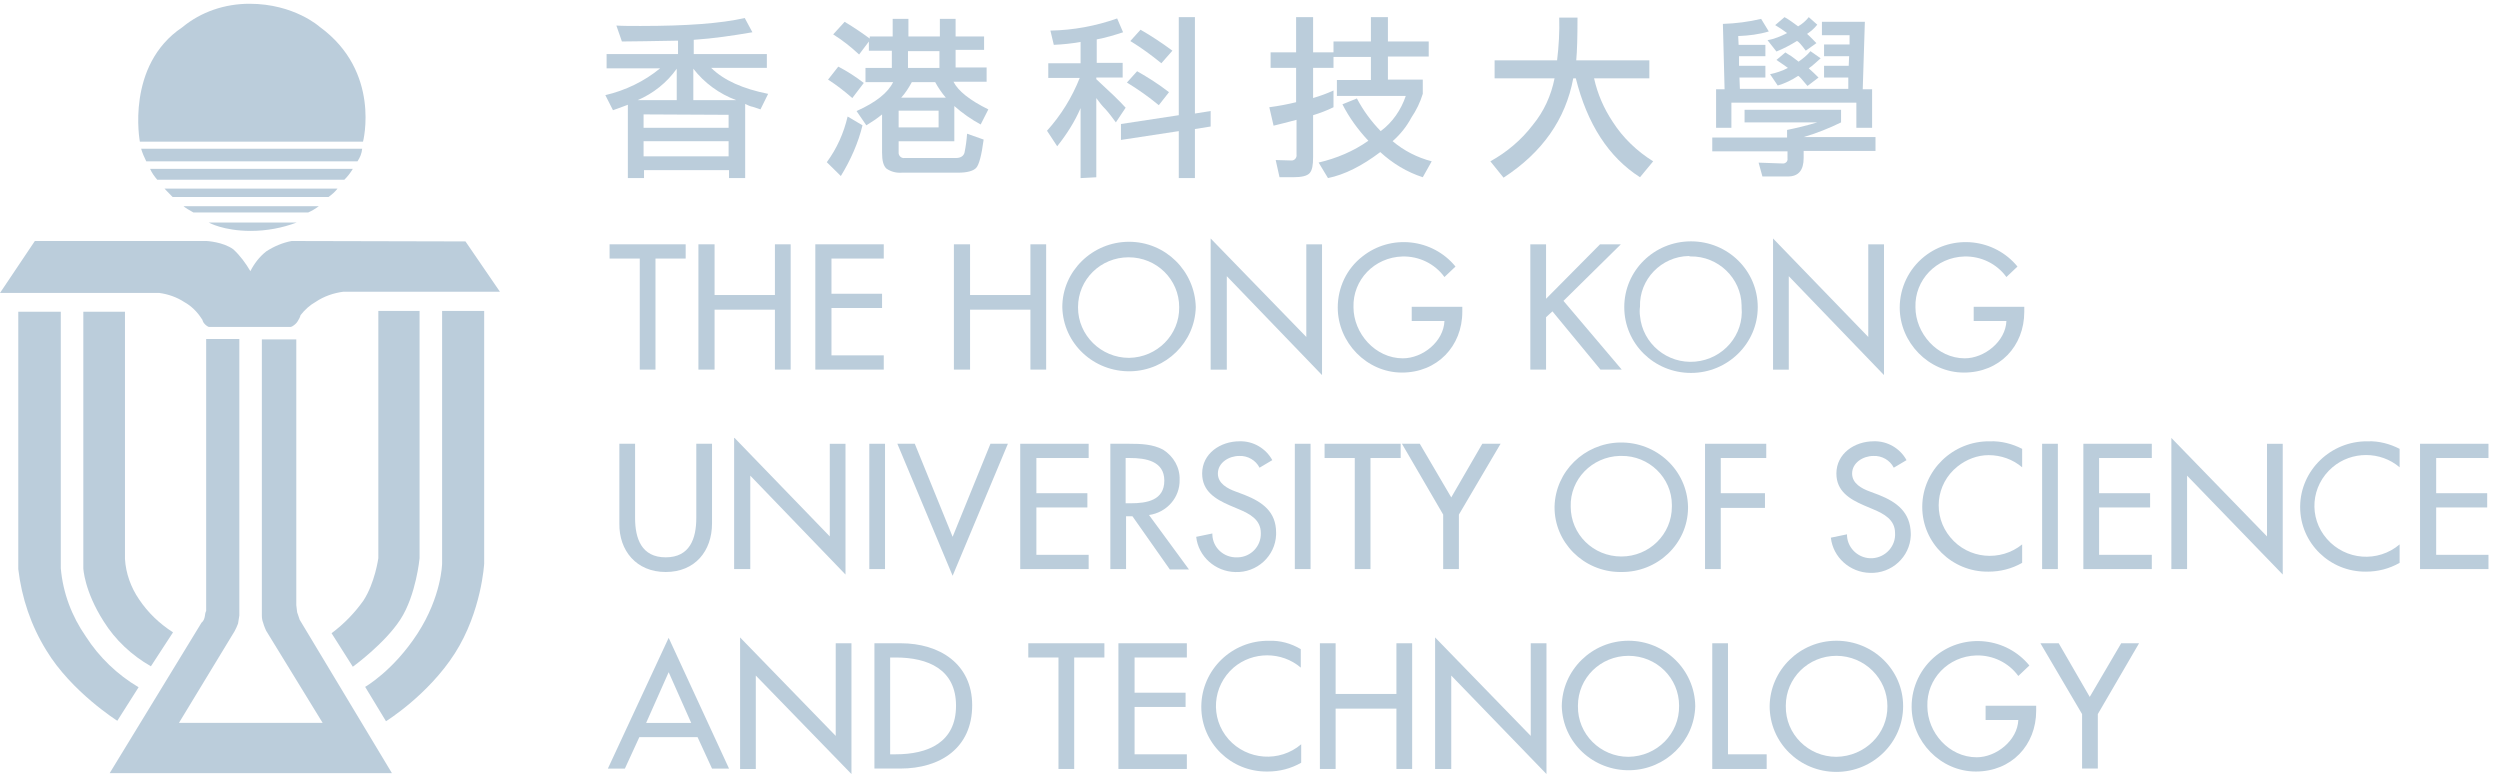 <svg width="180" height="56" viewBox="0 0 180 56" fill="none" xmlns="http://www.w3.org/2000/svg">
<path d="M26.077 10.709H10.161C10.253 11.011 10.376 11.312 10.529 11.614H25.74C25.924 11.343 26.046 11.041 26.077 10.709Z" fill="#BBCDDB"/>
<path d="M25.404 12.158H10.804C10.927 12.43 11.11 12.701 11.325 12.943H24.791C25.036 12.701 25.22 12.46 25.404 12.158Z" fill="#BBCDDB"/>
<path d="M24.302 13.578H11.845C11.845 13.578 12.151 13.91 12.426 14.182H23.659C23.904 14.001 24.118 13.819 24.302 13.578Z" fill="#BBCDDB"/>
<path d="M22.955 14.846H13.222C13.222 14.846 13.222 14.906 13.926 15.298H22.19C22.465 15.178 22.71 15.027 22.955 14.846Z" fill="#BBCDDB"/>
<path d="M21.363 16.021H15.028C15.028 16.021 16.069 16.625 18.058 16.625C19.19 16.625 20.323 16.414 21.363 16.021Z" fill="#BBCDDB"/>
<path d="M20.996 17.352C20.353 17.472 19.71 17.744 19.16 18.106C18.67 18.498 18.303 18.981 18.027 19.524C17.691 18.951 17.293 18.408 16.803 17.955C16.068 17.412 14.875 17.352 14.875 17.352H2.51L0 21.093H11.477C12.12 21.183 12.732 21.395 13.283 21.757C13.773 22.028 14.201 22.451 14.508 22.933C14.63 23.084 14.538 23.024 14.661 23.235C14.752 23.356 14.875 23.477 15.028 23.537H20.904C20.904 23.537 20.874 23.567 21.027 23.507C21.18 23.416 21.333 23.296 21.424 23.145C21.516 22.994 21.608 22.843 21.639 22.692C21.945 22.3 22.312 21.968 22.741 21.727C23.322 21.334 24.026 21.093 24.73 21.003H35.993L33.514 17.382L20.996 17.352Z" fill="#BBCDDB"/>
<path d="M5.999 22.447V40.913C5.999 40.913 6.06 42.542 7.468 44.745C8.294 46.072 9.488 47.189 10.865 47.973L12.457 45.529C11.477 44.896 10.651 44.111 10.008 43.146C9.427 42.301 9.059 41.275 8.998 40.249V22.447H5.999Z" fill="#BBCDDB"/>
<path d="M28.831 44.596C29.964 42.846 30.209 40.191 30.209 40.191V22.389H27.24V40.191C27.24 40.191 26.995 41.971 26.169 43.238C25.526 44.143 24.761 44.928 23.873 45.592L25.403 48.005C25.403 48.005 27.699 46.346 28.831 44.596Z" fill="#BBCDDB"/>
<path d="M9.978 49.482C8.447 48.577 7.131 47.31 6.183 45.831C5.173 44.383 4.53 42.693 4.377 40.913V22.447H1.316V40.973C1.561 43.055 2.234 45.047 3.336 46.827C5.142 49.814 8.447 51.896 8.447 51.896L9.978 49.482Z" fill="#BBCDDB"/>
<path d="M21.394 44.081L21.333 43.568V24.438H18.854V44.322C18.854 44.503 18.884 44.684 18.945 44.835C19.007 45.077 19.16 45.408 19.16 45.408L23.23 52.046H12.885L16.895 45.439C16.987 45.258 17.078 45.077 17.14 44.895C17.17 44.714 17.201 44.503 17.232 44.322V24.408H14.844V43.99C14.844 43.99 14.783 44.051 14.752 44.352C14.722 44.533 14.661 44.714 14.508 44.835L7.896 55.667H28.219L21.578 44.624L21.394 44.081Z" fill="#BBCDDB"/>
<path d="M31.831 40.583C31.831 40.583 31.8 42.936 30.056 45.622C28.311 48.307 26.291 49.454 26.291 49.454L27.791 51.928C27.791 51.928 30.821 50.057 32.749 47.04C34.677 44.023 34.861 40.583 34.861 40.583V22.389H31.831V40.583Z" fill="#BBCDDB"/>
<path d="M26.138 10.198C26.138 10.198 27.454 5.159 23.016 1.931C23.016 1.931 21.18 0.271 17.966 0.271C16.191 0.271 14.477 0.845 13.13 1.961C9.029 4.707 10.07 10.198 10.07 10.198H26.138Z" fill="#BBCDDB"/>
<path d="M44.134 7.935C44.624 7.754 44.991 7.633 45.206 7.543V12.823H46.369V12.25H52.49V12.823H53.653V7.482C53.837 7.573 54.02 7.663 54.204 7.693C54.388 7.754 54.571 7.814 54.755 7.875L55.306 6.758C53.5 6.396 52.123 5.793 51.205 4.887H55.214V3.892H49.95V2.866C51.358 2.775 52.765 2.564 54.173 2.323L53.622 1.297C51.908 1.689 49.429 1.87 46.124 1.87C45.42 1.87 44.838 1.87 44.379 1.84L44.777 2.987C45.603 2.987 46.95 2.956 48.817 2.926V3.892H43.675V4.918H47.532C46.399 5.853 45.022 6.517 43.584 6.849L44.134 7.935ZM52.459 11.254H46.338V10.168H52.459V11.254ZM49.919 4.948C50.715 5.974 51.786 6.758 53.01 7.211H49.919V4.948ZM52.459 8.267V9.202H46.338V8.237L52.459 8.267ZM48.725 4.948V7.211H45.91C47.042 6.728 48.021 5.943 48.725 4.948Z" fill="#BBCDDB"/>
<path d="M62.192 5.974C61.611 5.521 60.999 5.129 60.356 4.797L59.621 5.732C60.233 6.124 60.815 6.577 61.366 7.06L62.192 5.974Z" fill="#BBCDDB"/>
<path d="M62.1 9.022L61.029 8.389C60.754 9.565 60.264 10.682 59.529 11.678L60.54 12.673C61.243 11.527 61.794 10.29 62.1 9.022Z" fill="#BBCDDB"/>
<path d="M62.559 2.989V3.652H64.212V4.89H62.315V5.915H64.304C63.937 6.67 63.08 7.364 61.672 7.997L62.376 9.023C62.774 8.782 63.141 8.54 63.508 8.239V10.985C63.508 11.558 63.6 11.92 63.814 12.131C64.151 12.372 64.549 12.463 64.947 12.433H68.987C69.63 12.433 70.058 12.312 70.272 12.101C70.487 11.89 70.67 11.196 70.823 10.049L69.63 9.627C69.599 10.079 69.538 10.532 69.446 10.985C69.385 11.226 69.171 11.377 68.834 11.377H65.13C64.916 11.407 64.733 11.256 64.702 11.045C64.702 11.015 64.702 10.985 64.702 10.954V10.17H68.711V7.635C69.293 8.148 69.936 8.601 70.609 8.963L71.16 7.877C69.813 7.213 68.987 6.549 68.65 5.885H71.037V4.859H68.803V3.592H70.854V2.627H68.803V1.359H67.671V2.627H65.406V1.359H64.273V2.627H62.621V2.777C62.131 2.415 61.519 1.993 60.815 1.571L59.989 2.476C60.662 2.898 61.274 3.381 61.855 3.924L62.559 2.989ZM65.375 3.683H67.64V4.89H65.375V3.683ZM65.651 5.915H67.334C67.548 6.308 67.793 6.67 68.099 7.032H64.886C65.192 6.7 65.436 6.308 65.651 5.915ZM64.702 7.967H67.579V9.174H64.702V7.967Z" fill="#BBCDDB"/>
<path d="M76.118 10.531C76.792 9.686 77.373 8.781 77.802 7.785V12.824L78.934 12.764V7.061C79.148 7.363 79.363 7.634 79.608 7.876C79.852 8.147 80.097 8.479 80.342 8.811L81.046 7.755C80.587 7.242 79.883 6.578 78.934 5.703V5.582H80.832V4.526H78.965V2.837C79.608 2.716 80.22 2.535 80.862 2.324L80.434 1.328C78.903 1.871 77.281 2.173 75.629 2.203L75.874 3.229C76.516 3.199 77.159 3.138 77.802 3.018V4.557H75.476V5.613H77.74C77.19 7.001 76.394 8.298 75.384 9.414L76.118 10.531Z" fill="#BBCDDB"/>
<path d="M80.709 10.075L84.872 9.441V12.821H86.035V9.29L87.167 9.109V7.993L86.035 8.174V1.234H84.872V8.295L80.709 8.928V10.075Z" fill="#BBCDDB"/>
<path d="M84.413 3.649C83.678 3.106 82.913 2.593 82.117 2.141L81.383 2.955C82.178 3.438 82.913 3.981 83.617 4.554L84.413 3.649Z" fill="#BBCDDB"/>
<path d="M84.168 6.638C83.433 6.064 82.668 5.582 81.872 5.129L81.138 5.944C81.933 6.426 82.699 6.969 83.433 7.573L84.168 6.638Z" fill="#BBCDDB"/>
<path d="M91.391 7.721L91.697 9.049C92.095 8.959 92.646 8.808 93.35 8.627V11.131C93.38 11.312 93.258 11.523 93.044 11.553C93.013 11.553 92.952 11.553 92.921 11.553L91.85 11.523L92.125 12.76H93.105C93.717 12.76 94.115 12.67 94.299 12.459C94.482 12.247 94.543 11.885 94.543 11.312V8.295C95.033 8.144 95.523 7.963 96.012 7.721V6.515C95.553 6.726 95.064 6.907 94.543 7.058V4.885H96.012V4.101H98.706V5.76H96.257V6.907H101.216C100.879 7.903 100.267 8.808 99.41 9.441C98.736 8.747 98.155 7.963 97.696 7.088L96.655 7.51C97.145 8.476 97.788 9.351 98.522 10.135C97.451 10.89 96.227 11.403 94.941 11.704L95.615 12.821C96.808 12.579 98.063 11.946 99.379 10.95C100.267 11.765 101.307 12.398 102.44 12.76L103.083 11.614C102.042 11.342 101.093 10.86 100.267 10.165C100.818 9.683 101.277 9.109 101.613 8.476C101.981 7.933 102.256 7.359 102.44 6.756V5.73H99.93V4.071H102.868V2.984H99.93V1.234H98.706V2.984H96.012V3.769H94.543V1.234H93.319V3.769H91.483V4.885H93.319V7.359C92.707 7.51 92.064 7.631 91.391 7.721Z" fill="#BBCDDB"/>
<path d="M107.306 11.615L108.255 12.792C111.04 10.981 112.723 8.598 113.274 5.641H113.458C114.284 8.929 115.815 11.313 118.08 12.761L119.028 11.615C117.865 10.891 116.855 9.925 116.121 8.779C115.478 7.813 115.019 6.757 114.774 5.641H118.753V4.343H113.489C113.55 3.71 113.58 2.684 113.58 1.266H112.264C112.295 2.292 112.234 3.317 112.111 4.343H107.612V5.641H111.928C111.683 6.878 111.163 8.024 110.367 8.99C109.54 10.076 108.5 10.951 107.306 11.615Z" fill="#BBCDDB"/>
<path d="M128.7 11.408C128.731 11.589 128.608 11.74 128.425 11.77C128.394 11.77 128.363 11.77 128.333 11.77L126.619 11.71L126.894 12.706H128.731C129.496 12.706 129.863 12.253 129.863 11.378V10.865H135.036V9.869H129.863C130.781 9.598 131.699 9.236 132.556 8.813V7.908H125.609V8.813H130.842C130.139 9.025 129.404 9.206 128.669 9.356V9.9H123.283V10.895H128.7V11.408Z" fill="#BBCDDB"/>
<path d="M124.66 7.394H133.658V9.204H134.791V6.428H134.117L134.27 1.571H131.179V2.536H133.169V3.2H131.332V4.045H133.138L133.107 4.739H131.332V5.584H133.077V6.398H125.272L125.241 5.584H127.108V4.739H125.211V4.045H127.108V3.23H125.18L125.15 2.596C125.915 2.566 126.649 2.476 127.353 2.265L126.802 1.359C125.915 1.571 124.966 1.691 124.048 1.721L124.17 6.428H123.558V9.204H124.66V7.394Z" fill="#BBCDDB"/>
<path d="M127.262 2.894L127.904 3.709C128.425 3.497 128.884 3.256 129.374 2.954C129.465 2.954 129.68 3.196 130.016 3.648L130.781 3.105C130.506 2.834 130.292 2.592 130.108 2.441C130.384 2.26 130.628 2.049 130.843 1.777L130.231 1.234C130.016 1.506 129.771 1.717 129.465 1.898C129.129 1.657 128.823 1.415 128.486 1.234L127.813 1.808C128.119 1.989 128.394 2.17 128.67 2.381C128.211 2.622 127.751 2.803 127.262 2.894Z" fill="#BBCDDB"/>
<path d="M130.353 3.684C130.108 3.985 129.802 4.227 129.496 4.438C129.312 4.287 129.129 4.166 128.976 4.046C128.853 3.985 128.7 3.865 128.547 3.774L127.904 4.317C128.302 4.589 128.578 4.77 128.731 4.891C128.333 5.102 127.874 5.253 127.445 5.343L127.996 6.158C128.517 6.007 129.006 5.766 129.465 5.464C129.527 5.464 129.741 5.705 130.139 6.188L130.934 5.584C130.69 5.343 130.475 5.132 130.23 4.921C130.537 4.709 130.812 4.438 131.087 4.197L130.353 3.684Z" fill="#BBCDDB"/>
<path d="M47.195 26.611V18.616H49.368V17.59H43.89V18.616H46.063V26.611H47.195Z" fill="#BBCDDB"/>
<path d="M51.449 17.59H50.286V26.611H51.449V22.297H55.795V26.611H56.928V17.59H55.795V21.241H51.449V17.59Z" fill="#BBCDDB"/>
<path d="M63.631 25.586H59.866V22.176H63.508V21.15H59.866V18.616H63.631V17.59H58.703V26.611H63.631V25.586Z" fill="#BBCDDB"/>
<path d="M69.844 17.59H68.681V26.611H69.844V22.297H74.19V26.611H75.323V17.59H74.19V21.241H69.844V17.59Z" fill="#BBCDDB"/>
<path d="M81.291 17.408C78.659 17.408 76.486 19.52 76.486 22.115C76.547 24.74 78.751 26.792 81.413 26.732C83.954 26.671 86.035 24.65 86.096 22.115C86.035 19.52 83.923 17.408 81.291 17.408ZM81.291 25.766C79.271 25.766 77.618 24.137 77.618 22.145V22.115C77.618 20.124 79.24 18.525 81.26 18.525C83.28 18.525 84.902 20.124 84.902 22.115C84.933 24.107 83.311 25.736 81.291 25.766Z" fill="#BBCDDB"/>
<path d="M88.33 19.886L95.186 27.006V17.592H94.054V24.261L87.167 17.17V26.614H88.33V19.886Z" fill="#BBCDDB"/>
<path d="M96.318 22.148C96.318 24.653 98.4 26.825 100.94 26.825C103.48 26.825 105.286 24.924 105.286 22.45V22.088H101.644V23.114H104.001C103.939 24.592 102.44 25.799 101.001 25.799C99.012 25.799 97.451 23.989 97.451 22.118C97.39 20.157 98.951 18.527 100.971 18.467C102.164 18.437 103.297 18.98 104.001 19.946L104.796 19.191C103.144 17.17 100.144 16.838 98.094 18.467C96.961 19.342 96.318 20.7 96.318 22.148Z" fill="#BBCDDB"/>
<path d="M116.764 26.611L112.57 21.663L116.702 17.59H115.203L111.316 21.512V17.59H110.183V26.611H111.316V22.84L111.775 22.418L115.233 26.611H116.764Z" fill="#BBCDDB"/>
<path d="M116.947 22.114C116.947 24.739 119.09 26.851 121.752 26.851C124.385 26.851 126.558 24.739 126.558 22.114C126.558 19.489 124.415 17.377 121.752 17.377C119.09 17.377 116.947 19.489 116.947 22.114ZM121.722 18.463C123.711 18.433 125.364 20.032 125.395 21.993C125.395 22.023 125.395 22.084 125.395 22.114C125.578 24.105 124.079 25.855 122.059 26.037C120.039 26.218 118.263 24.739 118.08 22.748C118.049 22.537 118.049 22.295 118.08 22.084C118.018 20.123 119.61 18.463 121.599 18.433C121.661 18.463 121.691 18.463 121.722 18.463Z" fill="#BBCDDB"/>
<path d="M134.515 24.261L127.659 17.17V26.614H128.792V19.886L135.648 27.006V17.592H134.515V24.261Z" fill="#BBCDDB"/>
<path d="M141.402 26.825C143.973 26.825 145.748 24.924 145.748 22.45V22.088H142.106V23.114H144.462C144.401 24.592 142.871 25.799 141.463 25.799C139.473 25.799 137.912 23.989 137.912 22.118C137.851 20.157 139.412 18.527 141.432 18.467C142.626 18.437 143.758 18.98 144.462 19.946L145.258 19.191C143.605 17.17 140.606 16.838 138.555 18.467C137.423 19.372 136.78 20.73 136.78 22.148C136.78 24.653 138.861 26.825 141.402 26.825Z" fill="#BBCDDB"/>
<path d="M47.93 41.184C50.041 41.184 51.266 39.675 51.266 37.684V31.951H50.133V37.292C50.133 38.77 49.674 40.128 47.93 40.128C46.185 40.128 45.726 38.77 45.726 37.292V31.951H44.594V37.684C44.563 39.645 45.818 41.184 47.93 41.184Z" fill="#BBCDDB"/>
<path d="M54.02 34.247L60.876 41.367V31.954H59.744V38.622L52.888 31.531H52.857V40.975H54.02V34.247Z" fill="#BBCDDB"/>
<path d="M63.722 31.951H62.59V40.973H63.722V31.951Z" fill="#BBCDDB"/>
<path d="M68.589 38.65L65.865 31.951H64.61L68.589 41.456L72.568 31.951H71.313L68.589 38.65Z" fill="#BBCDDB"/>
<path d="M78.383 39.947H74.619V36.537H78.291V35.511H74.619V32.977H78.383V31.951H73.456V40.973H78.383V39.947Z" fill="#BBCDDB"/>
<path d="M84.933 34.546C84.963 33.671 84.504 32.856 83.739 32.374C83.005 31.981 82.148 31.951 81.321 31.951H79.944V40.973H81.076V37.171H81.536L84.229 41.003H85.606L82.729 37.081C84.015 36.9 84.963 35.813 84.933 34.546ZM81.413 36.236H81.046V32.977H81.352C82.484 32.977 83.831 33.188 83.831 34.606C83.831 36.025 82.576 36.236 81.413 36.236Z" fill="#BBCDDB"/>
<path d="M89.065 40.13C88.116 40.161 87.32 39.437 87.29 38.501C87.29 38.471 87.29 38.441 87.29 38.411L86.126 38.652C86.279 40.07 87.504 41.156 88.942 41.187C90.503 41.247 91.819 40.04 91.88 38.501C91.88 38.441 91.88 38.411 91.88 38.35C91.88 36.842 90.901 36.148 89.616 35.635L88.973 35.393C88.391 35.182 87.687 34.82 87.687 34.096C87.687 33.312 88.483 32.829 89.218 32.829C89.83 32.799 90.411 33.13 90.687 33.674L91.605 33.13C91.146 32.286 90.228 31.742 89.248 31.773C87.871 31.773 86.555 32.648 86.555 34.096C86.555 35.363 87.504 35.937 88.544 36.389L89.187 36.661C89.983 36.993 90.779 37.415 90.779 38.38C90.809 39.316 90.075 40.1 89.126 40.13C89.095 40.13 89.095 40.13 89.065 40.13Z" fill="#BBCDDB"/>
<path d="M94.36 31.951H93.227V40.973H94.36V31.951Z" fill="#BBCDDB"/>
<path d="M98.675 40.973V32.977H100.848V31.951H95.37V32.977H97.543V40.973H98.675Z" fill="#BBCDDB"/>
<path d="M102.225 31.951H100.94L103.909 37.05V40.973H105.041V37.05L108.041 31.951H106.725L104.49 35.813L102.225 31.951Z" fill="#BBCDDB"/>
<path d="M116.733 41.184C119.335 41.214 121.508 39.163 121.538 36.598C121.538 36.568 121.538 36.537 121.538 36.477C121.477 33.852 119.273 31.8 116.611 31.861C114.07 31.921 111.989 33.943 111.928 36.477C111.897 39.042 114.009 41.154 116.611 41.184C116.672 41.184 116.702 41.184 116.733 41.184ZM116.733 32.826C118.722 32.796 120.375 34.395 120.375 36.356C120.375 36.387 120.375 36.447 120.375 36.477C120.375 38.468 118.753 40.068 116.733 40.068C114.713 40.068 113.091 38.468 113.091 36.477C113.03 34.516 114.621 32.886 116.611 32.826C116.641 32.826 116.702 32.826 116.733 32.826Z" fill="#BBCDDB"/>
<path d="M123.895 36.568H127.078V35.511H123.895V32.977H127.17V31.951H122.762V40.973H123.895V36.568Z" fill="#BBCDDB"/>
<path d="M135.281 35.635L134.638 35.393C134.056 35.182 133.352 34.82 133.352 34.096C133.352 33.312 134.148 32.829 134.883 32.829C135.495 32.799 136.076 33.13 136.352 33.674L137.27 33.13C136.811 32.286 135.893 31.742 134.913 31.773C133.536 31.773 132.22 32.648 132.22 34.096C132.22 35.363 133.169 35.937 134.209 36.389L134.852 36.661C135.648 36.993 136.444 37.415 136.444 38.38C136.505 39.316 135.77 40.13 134.821 40.191C133.873 40.251 133.046 39.527 132.985 38.592C132.985 38.562 132.985 38.501 132.985 38.471L131.822 38.712C131.975 40.13 133.199 41.217 134.638 41.247C136.199 41.307 137.515 40.1 137.576 38.562C137.576 38.501 137.576 38.471 137.576 38.411C137.545 36.872 136.566 36.148 135.281 35.635Z" fill="#BBCDDB"/>
<path d="M143.269 31.774C140.606 31.744 138.433 33.856 138.402 36.451C138.402 36.481 138.402 36.481 138.402 36.511C138.402 39.076 140.545 41.188 143.146 41.158C143.146 41.158 143.146 41.158 143.177 41.158C144.034 41.158 144.86 40.947 145.595 40.524V39.197C144.034 40.464 141.708 40.253 140.422 38.684C139.137 37.145 139.351 34.852 140.943 33.585C141.585 33.072 142.381 32.77 143.177 32.77C144.065 32.77 144.922 33.072 145.595 33.645V32.317C144.891 31.955 144.095 31.744 143.269 31.774Z" fill="#BBCDDB"/>
<path d="M148.166 31.951H147.033V40.973H148.166V31.951Z" fill="#BBCDDB"/>
<path d="M150.002 40.973H154.93V39.947H151.135V36.537H154.807V35.511H151.135V32.977H154.93V31.951H150.002V40.973Z" fill="#BBCDDB"/>
<path d="M163.224 38.622L156.338 31.531V40.975H157.47V34.247L164.357 41.367V31.954H163.224V38.622Z" fill="#BBCDDB"/>
<path d="M170.478 31.774C167.815 31.744 165.642 33.856 165.611 36.451C165.611 36.481 165.611 36.481 165.611 36.511C165.611 39.106 167.754 41.188 170.355 41.158C171.212 41.158 172.039 40.947 172.773 40.524V39.197C171.212 40.524 168.886 40.343 167.54 38.805C166.193 37.266 166.377 34.973 167.937 33.645C169.315 32.468 171.396 32.468 172.773 33.645V32.317C172.069 31.955 171.274 31.744 170.478 31.774Z" fill="#BBCDDB"/>
<path d="M179.17 32.977V31.951H174.242V40.973H179.17V39.947H175.405V36.537H179.078V35.511H175.405V32.977H179.17Z" fill="#BBCDDB"/>
<path d="M43.767 55.338H44.992L46.032 53.075H50.225L51.266 55.338H52.49L48.144 45.924L43.767 55.338ZM46.522 52.049L48.144 48.398L49.766 52.049H46.522Z" fill="#BBCDDB"/>
<path d="M60.172 52.985L53.286 45.895V55.369H54.418V48.64L61.305 55.731V46.317H60.172V52.985Z" fill="#BBCDDB"/>
<path d="M64.855 46.315H62.958V55.336H64.825C67.701 55.336 69.997 53.858 69.997 50.78C69.997 47.793 67.64 46.315 64.855 46.315ZM64.488 54.31H64.09V47.34H64.488C66.814 47.34 68.834 48.185 68.834 50.81C68.834 53.465 66.814 54.31 64.488 54.31Z" fill="#BBCDDB"/>
<path d="M74.037 47.34H76.21V55.366H77.343V47.34H79.516V46.315H74.037V47.34Z" fill="#BBCDDB"/>
<path d="M80.526 55.366H85.453V54.31H81.689V50.901H85.362V49.875H81.689V47.34H85.453V46.315H80.526V55.366Z" fill="#BBCDDB"/>
<path d="M91.36 46.136C88.698 46.105 86.525 48.218 86.494 50.843C86.494 50.873 86.494 50.873 86.494 50.903C86.494 53.498 88.636 55.58 91.238 55.55C91.238 55.55 91.238 55.55 91.269 55.55C92.126 55.55 92.952 55.338 93.686 54.916V53.588C92.126 54.916 89.799 54.735 88.453 53.226C87.106 51.687 87.29 49.394 88.82 48.067C90.197 46.89 92.278 46.89 93.656 48.067V46.739C92.952 46.317 92.156 46.105 91.36 46.136Z" fill="#BBCDDB"/>
<path d="M100.542 49.965H96.165V46.315H95.033V55.366H96.165V51.021H100.542V55.366H101.675V46.315H100.542V49.965Z" fill="#BBCDDB"/>
<path d="M110.214 52.985L103.327 45.895V55.369H104.49V48.64L111.346 55.731V46.317H110.214V52.985Z" fill="#BBCDDB"/>
<path d="M117.253 46.133C114.621 46.133 112.479 48.245 112.448 50.84C112.509 53.465 114.713 55.517 117.376 55.456C119.916 55.396 121.997 53.374 122.058 50.84C122.028 48.245 119.885 46.133 117.253 46.133ZM117.253 54.491C115.233 54.491 113.58 52.861 113.611 50.84C113.611 50.84 113.611 50.84 113.611 50.81C113.611 48.818 115.233 47.219 117.253 47.219C119.273 47.219 120.895 48.818 120.895 50.81C120.926 52.831 119.304 54.461 117.253 54.491C117.284 54.491 117.253 54.491 117.253 54.491Z" fill="#BBCDDB"/>
<path d="M124.415 46.315H123.283V55.366H127.2V54.31H124.415V46.315Z" fill="#BBCDDB"/>
<path d="M132.22 46.133C129.588 46.133 127.445 48.245 127.415 50.84C127.415 53.465 129.557 55.577 132.22 55.577C134.852 55.577 137.025 53.465 137.025 50.84C137.025 48.245 134.883 46.133 132.22 46.133ZM132.22 54.491C130.2 54.491 128.547 52.861 128.578 50.84C128.578 50.84 128.578 50.84 128.578 50.81C128.578 48.818 130.2 47.219 132.22 47.219C134.24 47.219 135.893 48.848 135.893 50.84C135.923 52.831 134.27 54.461 132.22 54.491C132.25 54.491 132.25 54.491 132.22 54.491Z" fill="#BBCDDB"/>
<path d="M142.963 51.838H145.319C145.258 53.317 143.728 54.524 142.32 54.524C140.331 54.524 138.77 52.744 138.77 50.843C138.708 48.882 140.269 47.252 142.289 47.192C143.483 47.162 144.615 47.705 145.319 48.67L146.115 47.916C144.462 45.894 141.463 45.562 139.412 47.192C138.28 48.097 137.637 49.455 137.637 50.873C137.637 53.377 139.718 55.55 142.259 55.55C144.83 55.55 146.605 53.649 146.605 51.175V50.812H142.963V51.838Z" fill="#BBCDDB"/>
<path d="M150.461 50.177L148.227 46.315H146.911L149.91 51.414V55.336H151.043V51.414L154.012 46.315H152.726L150.461 50.177Z" fill="#BBCDDB"/>
</svg>
